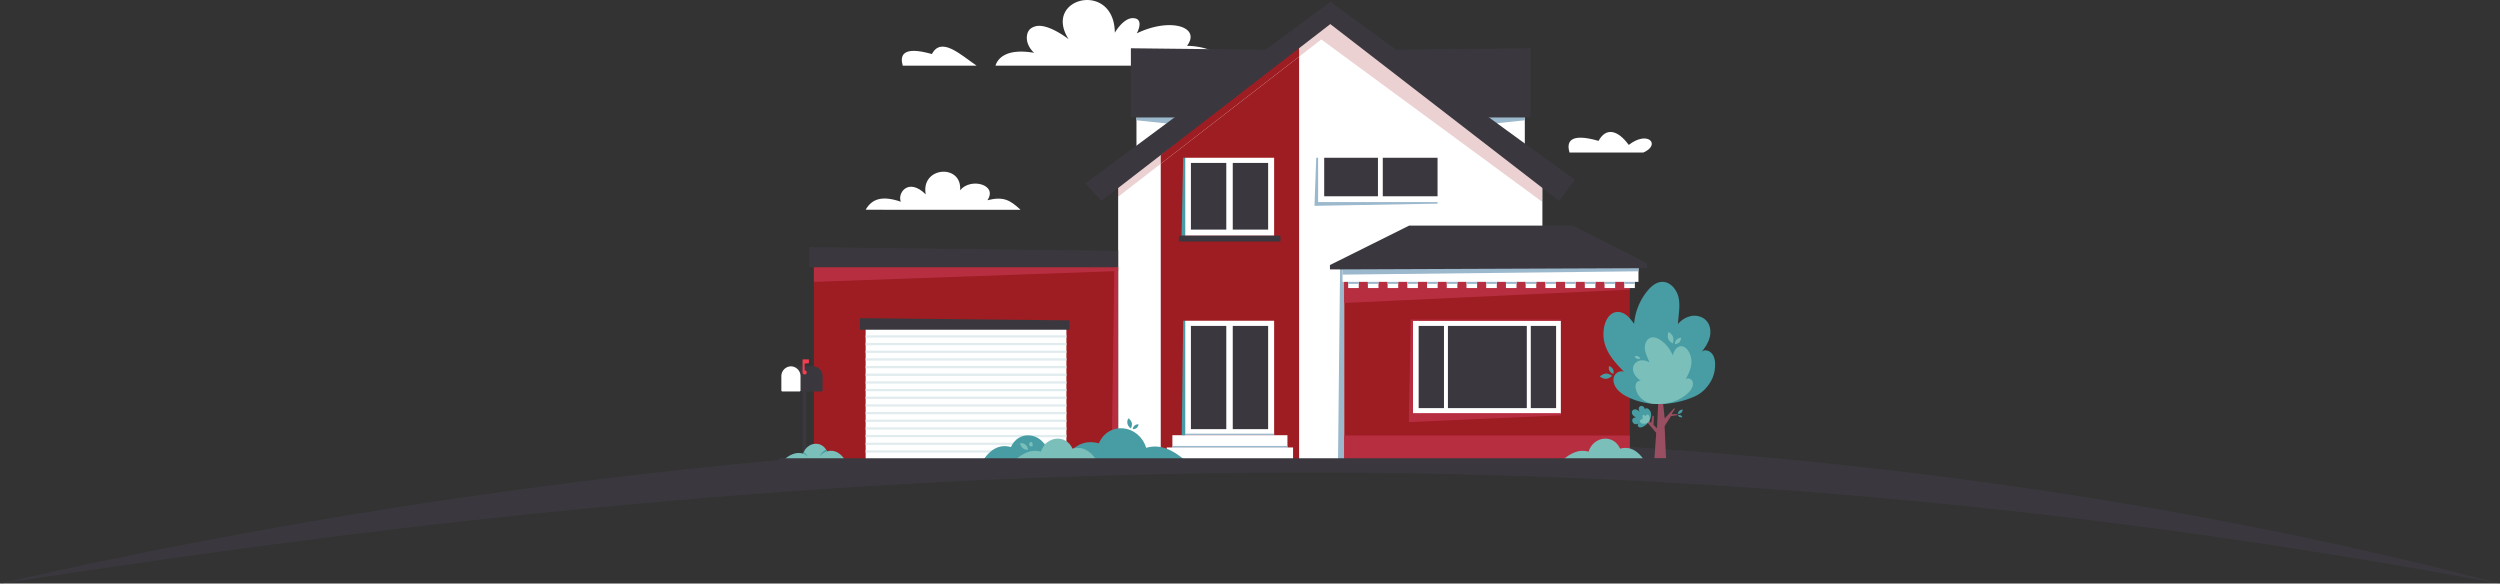 <svg xmlns="http://www.w3.org/2000/svg" viewBox="0 0 2761.47 644.58"><rect x="0" y="0" width="2761.47" height="644.58" fill="#333333" stroke="none"/><defs><style>.cls-1{fill:#3a383e;}.cls-2{fill:#fff;}.cls-3{fill:#9bb8cc;}.cls-4,.cls-5{fill:#9e1d22;}.cls-4{opacity:0.2;}.cls-6{fill:#479da3;}.cls-7{fill:#b72e41;}.cls-8{fill:#e1ecef;}.cls-9{fill:#f43d4f;}.cls-10{fill:#994f61;}.cls-11{fill:#7bbfba;}</style></defs><g id="Layer_2" data-name="Layer 2"><g id="Layer_1-2" data-name="Layer 1"><path class="cls-1" d="M0,644.58c28.27-6.42,56.58-12.63,84.9-18.86q42.55-8.94,85.2-17.56c7.1-1.48,14.22-2.82,21.34-4.2l21.36-4.08,42.74-8.13,10.69-2,10.71-1.9L298.36,584l42.85-7.57Q512.77,547,685.82,526.54c230.64-27.23,462.88-42.5,695.32-44.35s465.06,9.68,695.94,36.08q173.15,19.88,344.61,51.08c7.15,1.23,14.27,2.63,21.4,4l21.37,4.14,42.72,8.29c7.13,1.35,14.21,2.94,21.32,4.41l21.29,4.5,42.56,9.07c28.3,6.34,56.54,13,84.78,19.53q42.24,10.49,84.34,21.28c-28.57-5-57.06-10.22-85.57-15.35l-85.66-14.51L2547.35,608l-21.44-3.41c-7.15-1.11-14.28-2.34-21.45-3.32l-42.95-6.28-21.46-3.15c-7.16-1-14.31-2.13-21.49-3q-171.92-23.88-344.66-39.2-345.4-30.66-692.44-27.38C1150.4,524,919.41,536.4,689.11,557.71q-172.75,15.88-345,38.1l-43.05,5.62-21.53,2.81-10.77,1.4L258,607.13l-86,12L86,631.64C57.34,636,28.7,640.41,0,644.58Z"/><path class="cls-2" d="M1358.55,72.56H1099.63c1.24-4.56,8.06-20.21,42.7-14.2-5.6-5-9.31-12.69-7.77-20a11.8,11.8,0,0,1,3-6,13.9,13.9,0,0,1,5.24-3c13.65-4.91,37.55,13.91,37.55,13.91-29.26-46,50.53-65.31,51.07-7.1,0,0,11.7-20.91,24.5-15.13,5.2,3,2,11.94-.35,15.87,37.39-18.16,71.42-7,55.57,13.7C1347.9,51.36,1358.55,72.56,1358.55,72.56Z"/><path class="cls-2" d="M956.18,231.7c7.1-12.51,18.77-15.75,38.88-8.89-4.06-9.17,8.08-27.23,27.5-8.1-5.82-30.71,40.24-34.26,38-4.55,11.52-14.36,41.94-6.19,30.11,11,17.77-4.41,25-.29,36.64,10.59Z"/><path class="cls-2" d="M1078.77,72.56h-81.6C994.11,62,996,50.12,1029.3,59.71,1039.73,40.32,1060.08,59.68,1078.77,72.56Z"/><path class="cls-2" d="M1815.24,168.46h-81.6c-3.06-10.53-1.2-22.44,32.13-12.85,8.07-15,21.11-12.31,33.34,4.47C1820.43,143.45,1834.93,159.94,1815.24,168.46Z"/><rect class="cls-2" x="1615.67" y="96.41" width="68.62" height="68.62" transform="translate(3299.95 261.43) rotate(180)"/><polygon class="cls-3" points="1615.67 140.06 1684.28 132.88 1684.28 96.41 1615.67 96.41 1615.67 140.06"/><polygon class="cls-1" points="1540.88 54.99 1690.45 53.31 1690.45 129.76 1638.18 129.76 1540.88 54.99"/><rect class="cls-2" x="1255.33" y="96.41" width="68.62" height="68.62"/><polygon class="cls-3" points="1323.95 140.06 1255.33 132.88 1255.33 96.41 1323.95 96.41 1323.95 140.06"/><polygon class="cls-1" points="1398.73 54.99 1249.16 53.31 1249.16 129.76 1301.43 129.76 1398.73 54.99"/><polygon class="cls-2" points="1703.71 507.85 1235.1 507.85 1235.1 191.11 1469.4 10.1 1703.71 191.11 1703.71 507.85"/><polygon class="cls-4" points="1469.15 10.1 1234.85 191.11 1234.85 217.51 1282.14 180.89 1282.14 170.88 1434.95 46.49 1434.95 62.58 1459.49 43.58 1703.45 222.91 1703.45 191.11 1469.15 10.1"/><polygon class="cls-5" points="1282.14 507.85 1434.95 507.24 1434.95 62.58 1282.14 180.89 1282.14 507.85"/><polygon class="cls-5" points="1282.14 170.88 1282.14 180.89 1434.95 62.58 1434.95 46.49 1282.14 170.88"/><polygon class="cls-1" points="1469.43 2.06 1199.04 202.59 1216.64 221.89 1469.43 26.61 1722.21 221.89 1739.37 198.63 1469.43 2.06"/><rect class="cls-2" x="1309.07" y="354.29" width="98.31" height="126.43"/><rect class="cls-1" x="1315.47" y="360" width="39.08" height="114.02"/><rect class="cls-1" x="1361.69" y="360" width="39.08" height="114.02"/><rect class="cls-3" x="1309.07" y="479.03" width="98.31" height="1.7"/><rect class="cls-2" x="1295" y="480.73" width="127.09" height="13.93"/><rect class="cls-2" x="1288.79" y="494.27" width="139.5" height="13.58"/><rect class="cls-3" x="1295" y="492.58" width="127.09" height="1.7"/><rect class="cls-2" x="1309.07" y="174.26" width="98.31" height="86.06"/><rect class="cls-1" x="1315.47" y="179.97" width="39.08" height="73.65"/><rect class="cls-1" x="1361.69" y="179.97" width="39.08" height="73.65"/><polygon class="cls-5" points="1414.31 268.32 1302.14 273.58 1302.14 266.76 1414.31 266.76 1414.31 268.32"/><polygon class="cls-6" points="1305.13 260.33 1309.07 260.33 1309.07 174.26 1306.94 174.26 1305.13 260.33"/><rect class="cls-1" x="1302.14" y="260.33" width="112.17" height="6.43"/><rect class="cls-1" x="1527.4" y="174.26" width="60.5" height="42.54"/><rect class="cls-1" x="1462.69" y="174.26" width="59.38" height="42.54"/><polygon class="cls-3" points="1587.9 223.19 1455.97 223.19 1455.97 174.26 1453.87 174.26 1451.95 227.36 1587.9 224.96 1587.9 223.19"/><polygon class="cls-3" points="1480.22 296.64 1477.96 507.85 1484.82 507.85 1484.82 481.08 1484.82 296.64 1480.22 296.64"/><rect class="cls-5" x="899.02" y="295.17" width="336.08" height="212.68"/><polygon class="cls-7" points="1235.1 299.4 899.02 311.34 899.02 295.17 1235.1 295.17 1235.1 299.4"/><polygon class="cls-1" points="1235.1 295.17 893.83 295.17 893.83 272.96 1235.1 277.22 1235.1 295.17"/><rect class="cls-2" x="956.18" y="360" width="221.77" height="147.85"/><rect class="cls-8" x="956.18" y="370.36" width="221.77" height="2.51"/><rect class="cls-8" x="956.18" y="378.83" width="221.77" height="2.51"/><rect class="cls-8" x="956.18" y="387.3" width="221.77" height="2.51"/><rect class="cls-8" x="956.18" y="395.77" width="221.77" height="2.51"/><rect class="cls-8" x="956.18" y="404.24" width="221.77" height="2.51"/><rect class="cls-8" x="956.18" y="412.71" width="221.77" height="2.51"/><rect class="cls-8" x="956.18" y="421.18" width="221.77" height="2.51"/><rect class="cls-8" x="956.18" y="429.64" width="221.77" height="2.51"/><rect class="cls-8" x="956.18" y="438.11" width="221.77" height="2.51"/><rect class="cls-8" x="956.18" y="446.58" width="221.77" height="2.51"/><rect class="cls-8" x="956.18" y="455.05" width="221.77" height="2.51"/><rect class="cls-8" x="956.18" y="463.52" width="221.77" height="2.51"/><rect class="cls-8" x="956.18" y="471.99" width="221.77" height="2.51"/><rect class="cls-8" x="956.18" y="480.45" width="221.77" height="2.51"/><rect class="cls-8" x="956.18" y="488.92" width="221.77" height="2.51"/><rect class="cls-8" x="956.18" y="497.39" width="221.77" height="2.51"/><polygon class="cls-1" points="1181.34 364.19 949.93 364.19 949.93 351.43 1181.34 353.88 1181.34 364.19"/><polygon class="cls-7" points="1234.86 507.85 1227.9 507.85 1230.88 295.17 1234.86 295.17 1234.86 507.85"/><rect class="cls-5" x="1484.82" y="295.17" width="315.47" height="212.68"/><rect class="cls-7" x="1484.82" y="481.08" width="315.47" height="26.77"/><polygon class="cls-7" points="1800.29 319.87 1484.82 334.65 1484.82 311.34 1800.29 311.34 1800.29 319.87"/><rect class="cls-2" x="1560.74" y="354.29" width="163.35" height="102.92"/><rect class="cls-1" x="1567.02" y="360" width="27.97" height="90.8"/><rect class="cls-1" x="1599.37" y="360" width="87.12" height="90.8"/><rect class="cls-1" x="1690.88" y="360" width="27.97" height="90.8"/><polygon class="cls-7" points="1724.08 352.97 1560.74 352.97 1558.32 352.97 1556.32 457.22 1560.74 457.22 1560.74 354.29 1724.08 354.29 1724.08 352.97"/><polygon class="cls-7" points="1560.74 456.35 1724.08 456.35 1724.08 458.78 1556.32 466.21 1556.32 456.35 1560.74 456.35"/><polygon class="cls-2" points="1809.82 311.34 1482.94 311.34 1482.94 295.99 1809.82 295.35 1809.82 311.34"/><polygon class="cls-3" points="1809.82 299.68 1482.94 303.34 1482.94 295.99 1809.82 295.35 1809.82 299.68"/><polygon class="cls-1" points="1819.4 290.91 1737.22 249.18 1556.54 249.18 1469.05 292.76 1469.05 297.6 1819.4 296.21 1819.4 290.91"/><rect class="cls-2" x="1489.17" y="306.65" width="11.69" height="11.52"/><rect class="cls-2" x="1510.95" y="306.65" width="11.69" height="11.52"/><rect class="cls-2" x="1532.74" y="306.65" width="11.69" height="11.52"/><rect class="cls-2" x="1554.52" y="306.65" width="11.69" height="11.52"/><rect class="cls-2" x="1576.31" y="306.65" width="11.69" height="11.52"/><rect class="cls-2" x="1619.88" y="306.65" width="11.69" height="11.52"/><rect class="cls-2" x="1598.09" y="306.65" width="11.69" height="11.52"/><rect class="cls-2" x="1641.66" y="306.65" width="11.69" height="11.52"/><rect class="cls-2" x="1663.45" y="306.65" width="11.69" height="11.52"/><rect class="cls-2" x="1685.23" y="306.65" width="11.69" height="11.52"/><rect class="cls-2" x="1707.02" y="306.65" width="11.69" height="11.52"/><rect class="cls-2" x="1728.8" y="306.65" width="11.69" height="11.52"/><rect class="cls-2" x="1772.37" y="306.65" width="11.69" height="11.52"/><rect class="cls-2" x="1750.58" y="306.65" width="11.69" height="11.52"/><rect class="cls-2" x="1794.15" y="306.65" width="11.69" height="11.52"/><rect class="cls-3" x="1489.17" y="311.34" width="11.69" height="2.24"/><rect class="cls-3" x="1510.95" y="311.34" width="11.69" height="2.24"/><rect class="cls-3" x="1532.74" y="311.34" width="11.69" height="2.24"/><rect class="cls-3" x="1554.52" y="311.34" width="11.69" height="2.24"/><rect class="cls-3" x="1576.31" y="311.34" width="11.69" height="2.24"/><rect class="cls-3" x="1619.88" y="311.34" width="11.69" height="2.24"/><rect class="cls-3" x="1598.09" y="311.34" width="11.69" height="2.24"/><rect class="cls-3" x="1641.66" y="311.34" width="11.69" height="2.24"/><rect class="cls-3" x="1663.45" y="311.34" width="11.69" height="2.24"/><rect class="cls-3" x="1685.23" y="311.34" width="11.69" height="2.24"/><rect class="cls-3" x="1707.02" y="311.34" width="11.69" height="2.24"/><rect class="cls-3" x="1728.8" y="311.34" width="11.69" height="2.24"/><rect class="cls-3" x="1772.37" y="311.34" width="11.69" height="2.24"/><rect class="cls-3" x="1750.58" y="311.34" width="11.69" height="2.24"/><rect class="cls-3" x="1794.15" y="311.34" width="11.69" height="2.24"/><rect class="cls-1" x="886.76" y="428.37" width="3.78" height="79.48"/><path class="cls-1" d="M897.8,404.64H873.41a10.87,10.87,0,0,1,10.84,10.84v16l-2.24.95h25.07a1.56,1.56,0,0,0,1.56-1.56V415.48A10.87,10.87,0,0,0,897.8,404.64Z"/><path class="cls-2" d="M873.66,404.65a10.86,10.86,0,0,0-10.59,10.83v15.76a1.16,1.16,0,0,0,1.15,1.15H883.1a1.16,1.16,0,0,0,1.15-1.15V415.48A10.86,10.86,0,0,0,873.66,404.65Z"/><path class="cls-9" d="M893.5,401.14V397h-7v14.36a2.29,2.29,0,1,0,2.28-2.28h0v-7.42Z"/><polygon class="cls-6" points="1305.34 480.73 1309.07 480.73 1309.07 354.29 1306.94 354.29 1305.34 480.73"/><polygon class="cls-10" points="1827.47 506.43 1829.42 478.08 1813.73 459.91 1814.7 459.13 1823.95 467.05 1825.3 459.13 1826.76 459.51 1826.51 469.38 1830.28 473.04 1831.71 444.07 1824.03 434.56 1824.88 433.83 1832.84 440.19 1833.35 425.05 1835.42 425.05 1836.8 443.67 1838.81 462.18 1849.17 450.94 1850.14 451.59 1846.37 457.53 1852.95 457.44 1852.95 458.54 1845.76 459.64 1838.69 470.71 1840.3 506.43 1827.47 506.43"/><path class="cls-6" d="M1894.45,403.88a22.72,22.72,0,0,0-1.63-10.38c-1.48-3.21-4.38-5.93-7.88-6.43a5.92,5.92,0,0,0-5.53,1.89c3.95-4.91,7.55-10.28,9.11-16.38s.78-13.07-3.28-17.89c-3.91-4.63-10.44-6.63-16.43-5.75a25.68,25.68,0,0,0-15.36,9c.43-9.47,2.61-19,.87-28.34s-9.14-18.66-18.61-18.24c-6.42.29-11.82,4.89-15.91,9.84a65.92,65.92,0,0,0-14.79,36.5c-2.46-3.38-5-6.81-8.26-9.4s-7.53-4.27-11.67-3.59c-6.79,1.11-11.12,8-12.77,14.72a40.14,40.14,0,0,0,.73,21.76c3.7,11.58,12.39,20.77,20.81,29.53-3.87-1.73-8.75.6-10.62,4.4-2.55,5.16-.12,11.11,3.41,15.22a34.81,34.81,0,0,0,11,8c22.82,11.46,50.6,9.8,73.63-.17,8.55-3.7,14.52-9.82,19.07-18a.41.41,0,0,1,.05-.09A36.06,36.06,0,0,0,1894.45,403.88Z"/><path class="cls-6" d="M1821.14,452c-1.07-1.24-4.22-1.72-4.16.53-.93-7-10-4.33-5.78,2.33-7-7.27-13.2,2-4.14,6.18-7.7.16-3.4,11.14,3.35,6.35-2.74,1.65-1,5.25,1.95,4.78C1820.2,470.83,1828.2,458.34,1821.14,452Z"/><path class="cls-11" d="M1807.47,431.39a12.74,12.74,0,0,1-.8-5.78,6,6,0,0,1,3.17-4.68,3.28,3.28,0,0,1,3.24.12,24.61,24.61,0,0,1-7.46-7.26c-1.8-3-2.5-6.82-1.11-10a10.13,10.13,0,0,1,7.82-5.68,14.2,14.2,0,0,1,9.6,2.32c-1.74-5-4.42-9.7-5-14.93s1.88-11.38,7-12.67c3.46-.88,7.07.71,10,2.69a36.57,36.57,0,0,1,13.69,17.05,25.18,25.18,0,0,1,2.9-6.32,8.52,8.52,0,0,1,5.62-3.77c3.8-.5,7.2,2.49,9.15,5.78a22.33,22.33,0,0,1,3.09,11.69c-.12,6.75-3.27,13-6.35,19,1.78-1.54,4.75-1.08,6.35.64,2.18,2.34,1.84,5.89.62,8.64a19.38,19.38,0,0,1-4.57,6c-10.31,9.74-25.34,13.29-39.18,11.67a21.78,21.78,0,0,1-13-6.54l0,0A19.87,19.87,0,0,1,1807.47,431.39Z"/><path class="cls-6" d="M1781.6,407.64a8.05,8.05,0,0,1,.53,5.31,6.78,6.78,0,0,1-4.74-8.6A8.07,8.07,0,0,1,1781.6,407.64Z"/><path class="cls-6" d="M1773.75,412.66c3.73-.22,6.91,2.49,6.91,2.49s-2.84,3.06-6.57,3.28-6.91-2.49-6.91-2.49S1770,412.88,1773.75,412.66Z"/><path class="cls-6" d="M1855.45,460.73a4.31,4.31,0,0,1-2-2,3.62,3.62,0,0,1,4.84,2A4.31,4.31,0,0,1,1855.45,460.73Z"/><path class="cls-6" d="M1857.07,456a5.91,5.91,0,0,1-3.72,1.25,5,5,0,0,1,5.38-4.8A5.94,5.94,0,0,1,1857.07,456Z"/><path class="cls-11" d="M1855,378.08a8.12,8.12,0,0,1-4.94,2.05,6.77,6.77,0,0,1,6.86-7A8.07,8.07,0,0,1,1855,378.08Z"/><path class="cls-11" d="M1809.26,393.49a5.57,5.57,0,0,1,2.66,2.58,4.71,4.71,0,0,1-6.37-2.43A5.62,5.62,0,0,1,1809.26,393.49Z"/><path class="cls-11" d="M1848,372c1.28,3.5-.38,7.34-.38,7.34s-3.76-1.84-5-5.34.38-7.34.38-7.34S1846.67,368.52,1848,372Z"/><path class="cls-11" d="M1816.6,468a8,8,0,0,1-2,0,3.79,3.79,0,0,1-2.47-1.25,2.6,2.6,0,0,1-.51-2.38c.41-1.13,1.89-.86,2.57-1.71a2.28,2.28,0,0,0,.3-1.72,4.87,4.87,0,0,1-.08-1.78,1.19,1.19,0,0,1,1.28-1c.44.1.72.52,1,.83a.93.93,0,0,0,.67.35c1.11,0,1.37-1.67,2.52-1.46s1.89,1.48,2.22,2.54a5.65,5.65,0,0,1-1,5.41A6.8,6.8,0,0,1,1816.6,468Z"/><path class="cls-11" d="M1815.65,507.67c-6.6-9.7-15.05-15.12-26.12-12.08-7.3-16.56-29.43-13.86-34.82,3.29-10.36-3-19.45,1.49-28.06,8.79Z"/><path class="cls-6" d="M1266.08,494.64c-8.12-25.78-41.37-29.84-52.34-4.95-13.73-3.77-24.77,1.13-33.78,11.14-4.43-5.59-14.93-7.78-22.74-3.21-6.29-20-32-23.12-40.55-3.84-12.88-3.53-22.73,2.77-30.4,14.07h222C1295.32,496.88,1281.65,490.18,1266.08,494.64Z"/><path class="cls-11" d="M1210.77,507.67c-6.59-9.7-15-15.12-26.12-12.08-7.3-16.56-29.42-13.86-34.82,3.29-10.36-3-19.45,1.49-28.06,8.79Z"/><path class="cls-6" d="M1255.56,472.74a6.79,6.79,0,0,1-4.31,1.28,5.7,5.7,0,0,1,6.36-5.27A6.8,6.8,0,0,1,1255.56,472.74Z"/><path class="cls-6" d="M1250.18,467a9.37,9.37,0,0,1-1,6.11,7.87,7.87,0,0,1-2.77-11A9.39,9.39,0,0,1,1250.18,467Z"/><path class="cls-11" d="M1140.52,492.8a2.45,2.45,0,1,1-.63-4.45A6.79,6.79,0,0,1,1140.52,492.8Z"/><path class="cls-11" d="M1132.83,491.24a9.34,9.34,0,0,1,2.72,5.55,7.85,7.85,0,0,1-8.61-7.41A9.29,9.29,0,0,1,1132.83,491.24Z"/><path class="cls-11" d="M933.19,507.67c-5-7.32-11.35-11.41-19.71-9.12-5.51-12.5-22.21-10.46-26.29,2.49-7.81-2.24-14.68,1.12-21.17,6.63Z"/><path class="cls-6" d="M905.47,504.33s1.95-3.8,8-5.78l-1-1.91C908.89,498.38,906.2,501.34,905.47,504.33Z"/><path class="cls-6" d="M887.19,501s3.71,1.69,5.17,3.68a11.46,11.46,0,0,0-4.63-5.16Z"/><rect class="cls-1" x="860.44" y="506.18" width="1005.59" height="3.34"/></g></g></svg>